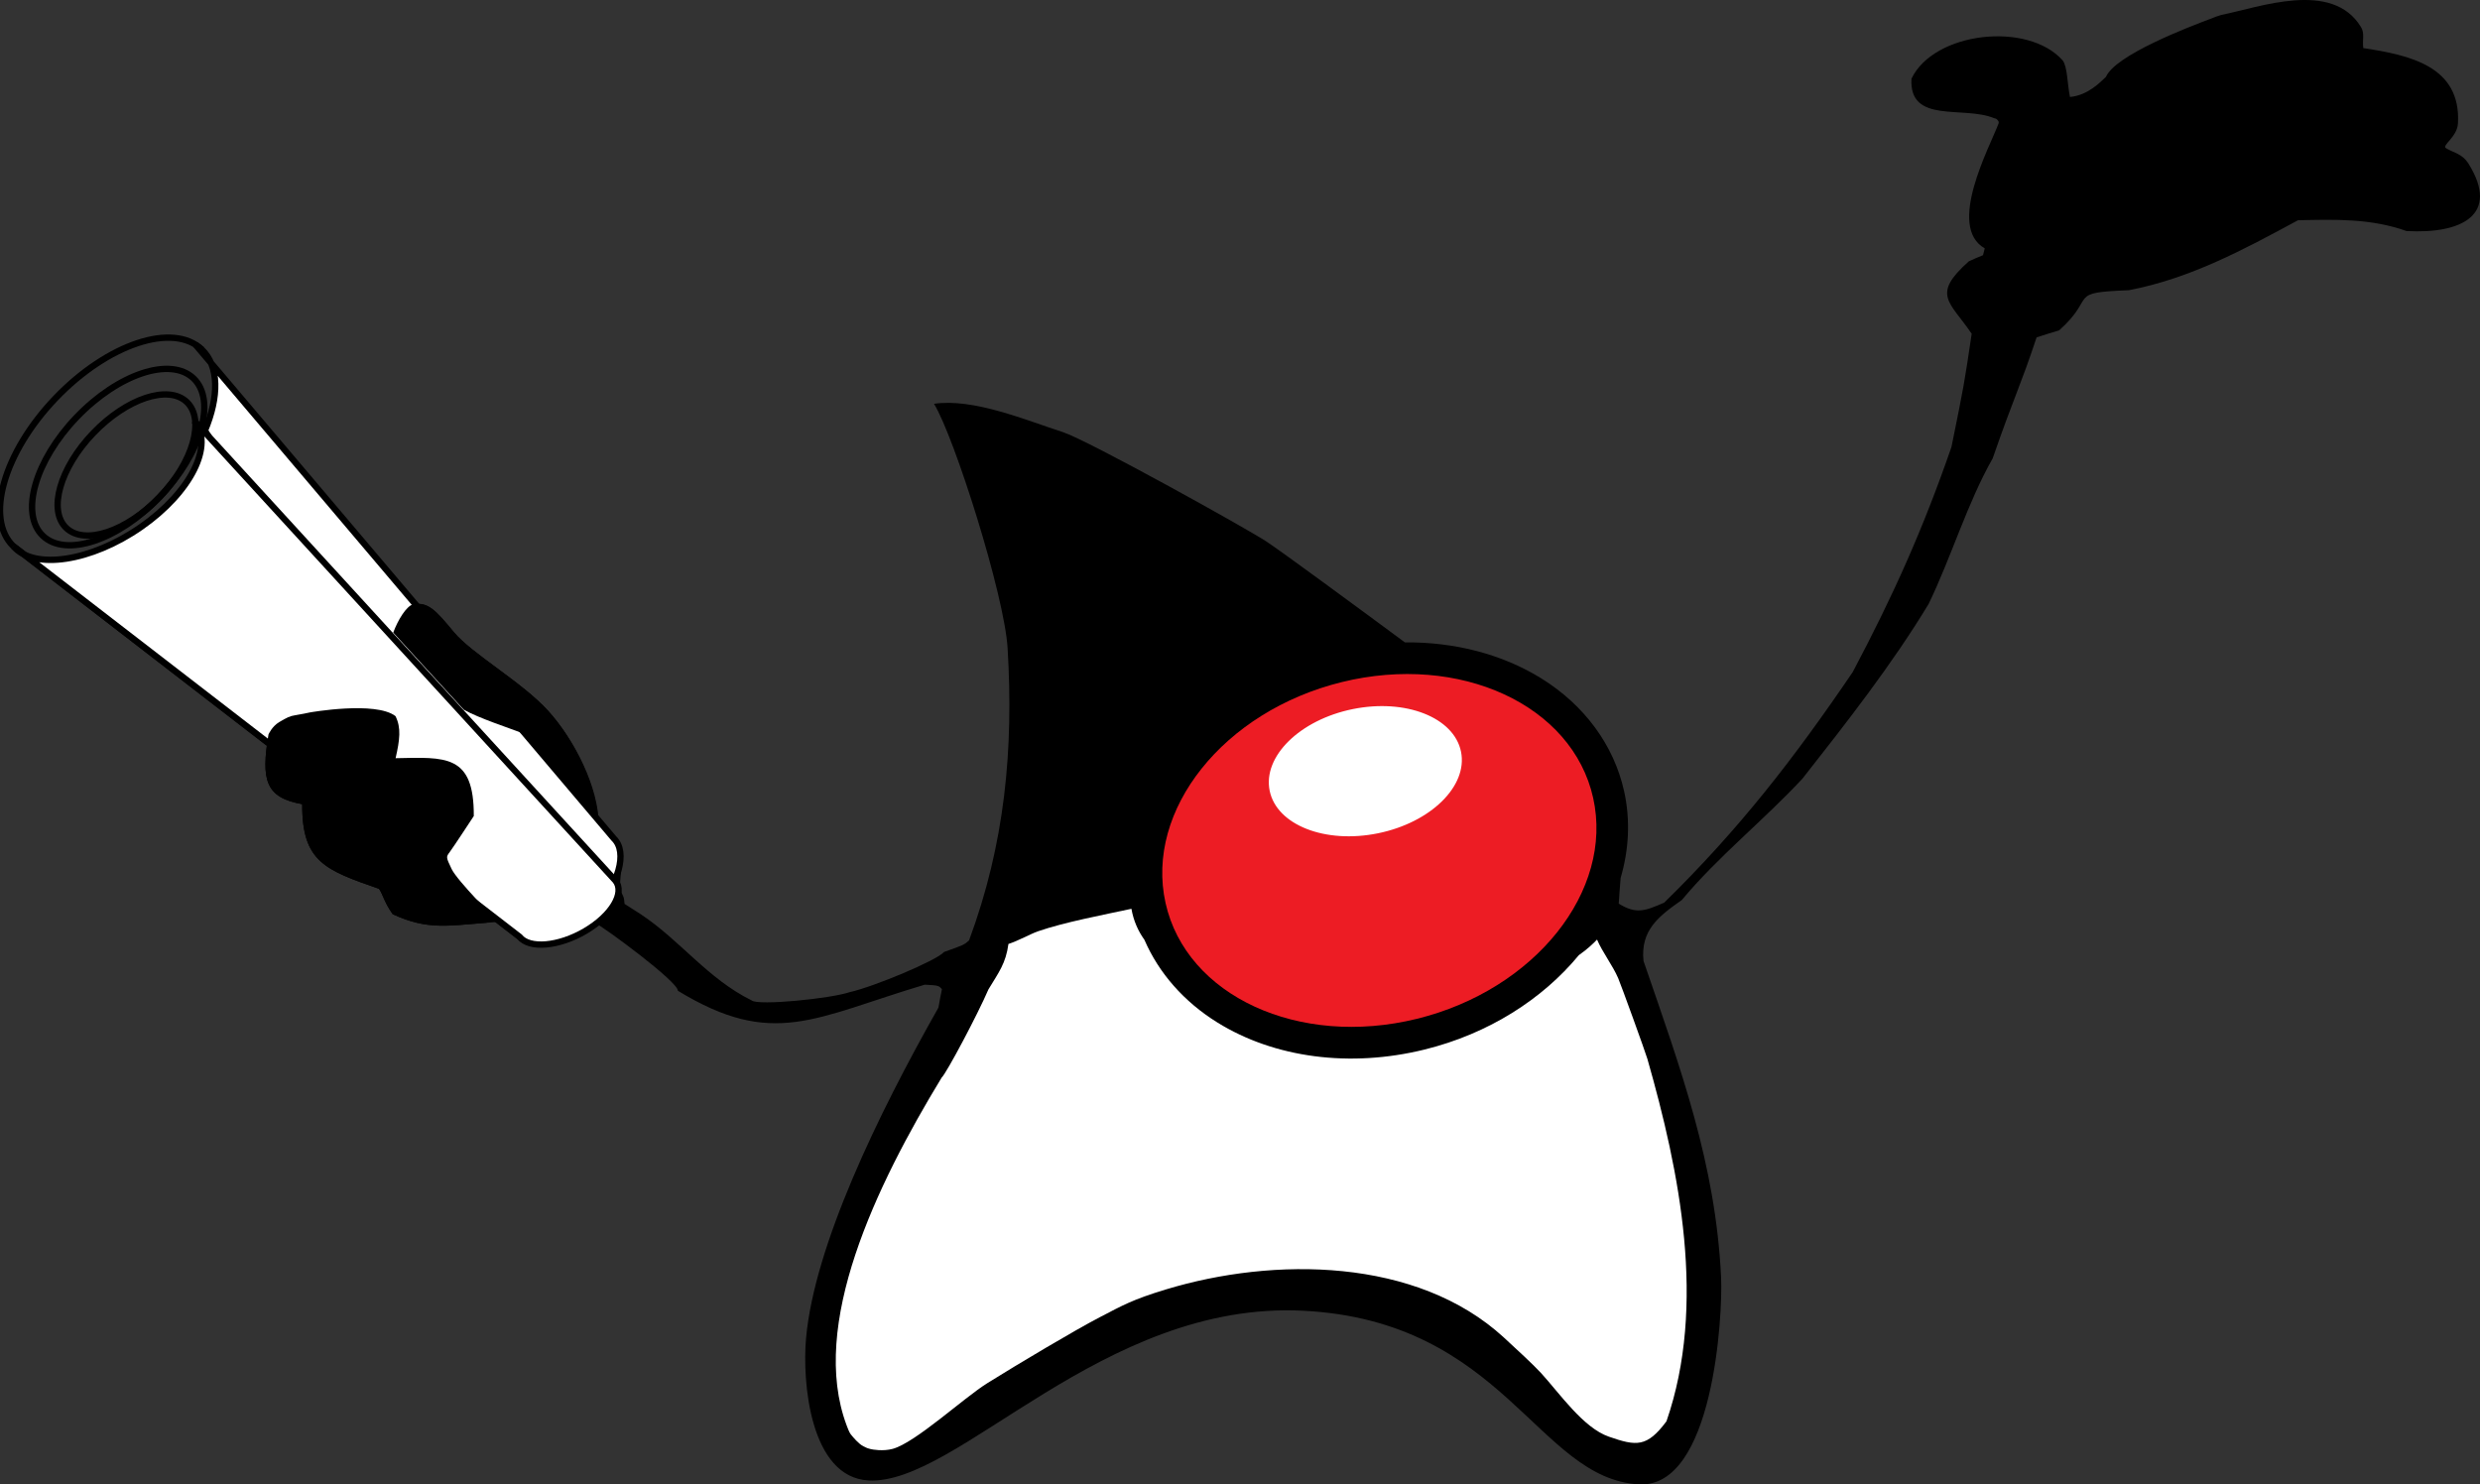 <?xml version="1.0" encoding="utf-8"?>
<svg viewBox="11.339 12.494 391.523 234.355" xmlns="http://www.w3.org/2000/svg">
  <rect x="11.339" y="12.494" width="391.523" height="234.355" fill="#333333" stroke="none"/>
  <g id="Layer_1" transform="matrix(1, 0, 0, 1, -93.182, -286.846)">
    <path fill-rule="evenodd" clip-rule="evenodd" d="M494.221,325.166c-0.932-1.497-2.169-1.64-3.538-2.423 c-0.739-0.471,1.761-1.729,1.88-3.92c0.506-9.048-7.626-10.775-14.944-11.892c-0.174-1.337,0.247-2.377-0.378-3.341 c-4.562-7.46-16.065-3.072-22-1.903c-0.215,0.079-0.844,0.25-1.227,0.426c-4.112,1.536-15.518,5.912-17.018,9.359 c-0.85,0.787-2.812,2.916-5.688,3.179c-0.424-2.117-0.393-4.813-1.159-5.787c-5.517-6.171-20.302-4.528-23.86,2.902 c-0.404,7.217,8.24,4.205,13.071,6.241c0.172,0.033,0.297,0.041,0.474,0.228c0.191,0.225,0.265,0.307,0.224,0.553 c-1.411,3.771-8.26,16.313-2.201,19.76c-0.09,0.348-0.18,0.696-0.272,1.079c-0.759,0.312-1.519,0.622-2.244,0.97 c-5.948,5.317-3.036,6.293,0.454,11.433c-1.19,8.021-1.19,8.021-3.19,17.869c-4.467,12.923-9.189,23.465-15.587,35.538 c-9.199,13.542-17.882,24.78-29.764,36.405c-3.04,1.313-4.378,1.874-7.178,0.163c0.054-0.966,0.177-2.529,0.3-4.063 c1.31-4.47,1.564-9.13,0.541-13.72c-1.613-7.24-6.254-13.555-13.064-17.78c-6.161-3.82-13.663-5.756-21.537-5.687 c-7.236-5.345-19.383-14.299-21.943-15.976c-3.037-1.989-28.085-15.939-32.092-17.231c-5.773-1.861-14.073-5.38-20.305-4.457 c3.213,5.235,11.107,30.175,11.615,38.546c0.973,16.021-0.425,30.914-6.083,46.172c-0.781,0.698-0.781,0.698-3.952,1.827 c-1.125,1.325-11.021,5.467-14.87,6.336c-3.13,1.05-14.424,2.152-15.472,1.323c-6.978-3.428-11.333-9.534-17.6-13.664l-2.489-1.587 c-0.113-1.137-0.113-1.137-0.791-2.27c0.32-5.704,1.543-7.365-3.284-10.108c0.017-5.968-3.812-13.512-7.991-18.106 c-4.18-4.594-12.034-8.971-14.913-12.455c-2.879-3.483-4.012-4.71-6.358-4.382c-1.818,0.484-2.793,2.876-3.417,4.242 c-0.264,0.578-0.743,1.722-0.236,3.069c0.714,1.899,1.329,2.996,1.329,2.996l0.855,1c4.528,2.716,8.223,4.712,8.99,5.113 c2.136,1.115,7.592,5.014,8.825,6.392c2.543,2.845,5.041,6.463-1.019,11.88c-1.831-0.103-1.831-0.103-5.793-1.242 c0.053-9.78-4.459-9.291-12.344-9.133c0.656-2.895,0.908-4.779-0.017-6.641c-3.139-2.424-13.529-0.581-13.529-0.581 s-1.549,0.335-2.346,0.449c-0.797,0.113-1.287,0.37-2.464,1.063c-1.178,0.693-1.714,1.967-1.714,1.967 c-1.183,7.213-0.494,9.963,5.325,11.004c-0.053,9.145,3.69,10.413,12.107,13.357c0.531,0.595,0.801,2.093,2.177,4.007 c5.438,2.529,8.691,1.829,14.793,1.358c2.45-0.242,5.463-0.258,8.828-0.601c2.902,0.516,2.902,0.516,8.062,0.451 c1.816,0.918,13.418,9.507,13.341,10.884c15.061,9.179,21.553,4.244,38.973-0.961c2.183,0.122,2.183,0.122,2.715,0.718 c-0.194,0.942-0.39,1.92-0.551,2.9c-9.602,16.944-19.564,37.578-20.898,52.158c-0.631,6.898,0.618,21.983,9.845,22.495 c14.09,0.78,36.942-28.43,68.676-26.793c31.733,1.636,36.941,26.53,52.958,27.41c11.753,0.646,13.262-26.682,12.976-32.68 c-0.86-17.98-6.405-32.971-12.248-49.954c-0.504-4.866,2.409-7.069,6.049-9.62c5.604-6.75,13.036-12.69,19.05-19.17 c6.921-8.795,14.147-18.031,19.908-27.562c3.596-7.428,6.122-15.974,10.117-22.99c3.496-10.081,4.299-11.167,6.934-19.106 c1.187-0.393,2.372-0.75,3.558-1.107c6.061-5.417,1.04-5.946,11.021-6.34c9.675-1.86,18.051-6.371,26.683-11.043 c5.835-0.132,11.495-0.31,17.14,1.701C493.103,336.298,499.276,333.286,494.221,325.166z"/>
    <path fill-rule="evenodd" clip-rule="evenodd" fill="#ED1C24" d="M356.036,425.309c3.273,14.681-9.186,30.296-27.827,34.878 c-18.643,4.582-36.408-3.604-39.681-18.285c-3.272-14.681,9.187-30.296,27.828-34.878S352.764,410.628,356.036,425.309z"/>
    <path fill-rule="evenodd" clip-rule="evenodd" fill="#FFFFFF" d="M364.6,466.521c-0.297-1.038-4.16-11.701-4.618-12.761 c-0.873-2.022-2.492-4.101-3.332-6.085c-0.599,0.628-1.504,1.502-2.878,2.466c-5.716,6.927-14.23,12.409-24.369,14.901 c-11.743,2.886-23.658,1.329-32.688-4.273c-5.28-3.274-9.247-7.808-11.52-13.052c-1.013-1.416-1.725-3.036-2.051-4.901 c-4.54,0.982-10.579,2.111-14.772,3.56c-1.122,0.389-3.135,1.513-4.645,1.993c-0.42,3.084-1.522,4.471-3.156,7.169 c-1.706,3.966-6.642,13.261-7.385,13.926c-10.386,17.076-20.931,39.061-15.011,54.89c0.44,1.179,0.552,1.295,0.773,1.57 c0.222,0.276,1.12,1.368,1.877,1.749s0.765,0.326,1.134,0.437c0.242,0.072,1.965,0.386,3.489-0.029 c3.6-0.98,11.174-8.015,14.924-10.359c4.79-2.995,13.814-8.368,17.779-10.427c3.612-1.876,5.14-2.778,10.422-4.381 c17.054-5.172,39.609-5.049,53.363,7.58c1.814,1.667,4.68,4.306,5.882,5.622c2.917,3.194,6.646,8.629,10.688,10.033 c4.365,1.517,6.015,1.714,9.106-2.421C373.975,505.329,369.68,484.309,364.6,466.521z"/>
  </g>
  <g id="Layer_3" transform="matrix(1, 0, 0, 1, -93.182, -286.846)">
    <g>
      <path fill-rule="evenodd" clip-rule="evenodd" fill="none" stroke="#000000" d="M136.384,354.525 c-4.532-4.34-14.864-0.906-23.079,7.669c-8.214,8.576-11.199,19.047-6.668,23.387"/>
      <ellipse transform="matrix(-0.692 0.722 -0.722 -0.692 476.713 539.752)" fill-rule="evenodd" clip-rule="evenodd" fill="none" stroke="#000000" cx="123.151" cy="371.626" rx="17.202" ry="9.089"/>
      <ellipse transform="matrix(-0.692 0.722 -0.722 -0.692 479.845 540.922)" fill-rule="evenodd" clip-rule="evenodd" fill="none" stroke="#000000" cx="124.464" cy="372.883" rx="13.761" ry="7.272"/>
      <line fill-rule="evenodd" clip-rule="evenodd" fill="none" stroke="#000000" x1="186.55" y1="447.238" x2="106.637" y2="385.582"/>
      <path fill-rule="evenodd" clip-rule="evenodd" fill="#FFFFFF" stroke="#000000" d="M136.875,367.321 c2.24-5.322,2.244-10.176-0.491-12.796l-0.971-0.736l66.01,77.919c2.265,2.17,0.772,7.406-3.334,11.693 c-4.107,4.289-9.274,6.006-11.539,3.836L136.875,367.321z"/>
      <path fill-rule="evenodd" clip-rule="evenodd" fill="#FFFFFF" stroke="#000000" d="M106.637,385.582 c3.249,3.793,12.27,2.427,20.149-3.051c7.879-5.479,11.633-12.996,8.384-16.79l66.509,72.624c1.542,1.951-0.597,5.518-4.774,7.969 c-4.178,2.449-8.814,2.855-10.354,0.904L106.637,385.582z"/>
    </g>
  </g>
  <g id="Layer_4" transform="matrix(1, 0, 0, 1, -93.182, -286.846)">
    <ellipse transform="matrix(0.98 -0.2 0.2 0.98 -77.606 72.279)" fill-rule="evenodd" clip-rule="evenodd" fill="#FFFFFF" cx="319.831" cy="421.205" rx="15.413" ry="10.002"/>
  </g>
  <g id="Layer_2" transform="matrix(1, 0, 0, 1, -93.182, -286.846)">
    <path fill-rule="evenodd" clip-rule="evenodd" d="M181.307,445.023c-6.102,0.471-9.354,1.171-14.793-1.358 c-1.375-1.914-1.646-3.412-2.177-4.007c-8.417-2.944-12.161-4.213-12.107-13.357c-5.818-1.041-6.508-3.791-5.325-11.004 c0,0,0.536-1.273,1.714-1.967c1.178-0.693,1.667-0.95,2.464-1.063c0.797-0.114,2.346-0.449,2.346-0.449s10.391-1.843,13.529,0.581 c0.925,1.861,0.673,3.746,0.017,6.641c7.884-0.158,12.397-0.647,12.344,9.133c0,0-3.208,4.896-3.8,5.687s-0.593,0.79,0.296,2.667 s7.113,8.101,7.113,8.101L181.307,445.023z"/>
    <path fill-rule="evenodd" clip-rule="evenodd" d="M198.872,427.828c-0.703-5.569-4.097-12.183-7.815-16.27 c-4.18-4.594-12.034-8.971-14.913-12.455c-2.879-3.483-4.012-4.71-6.358-4.382c-1.129,0.301-2.459,2.527-3.185,4.495l11.129,12.158 c2.358,1.346,7.414,2.987,9.029,3.626c0.983,0.389,3.565,2.454,4.062,3.278L198.872,427.828z"/>
  </g>
</svg>
